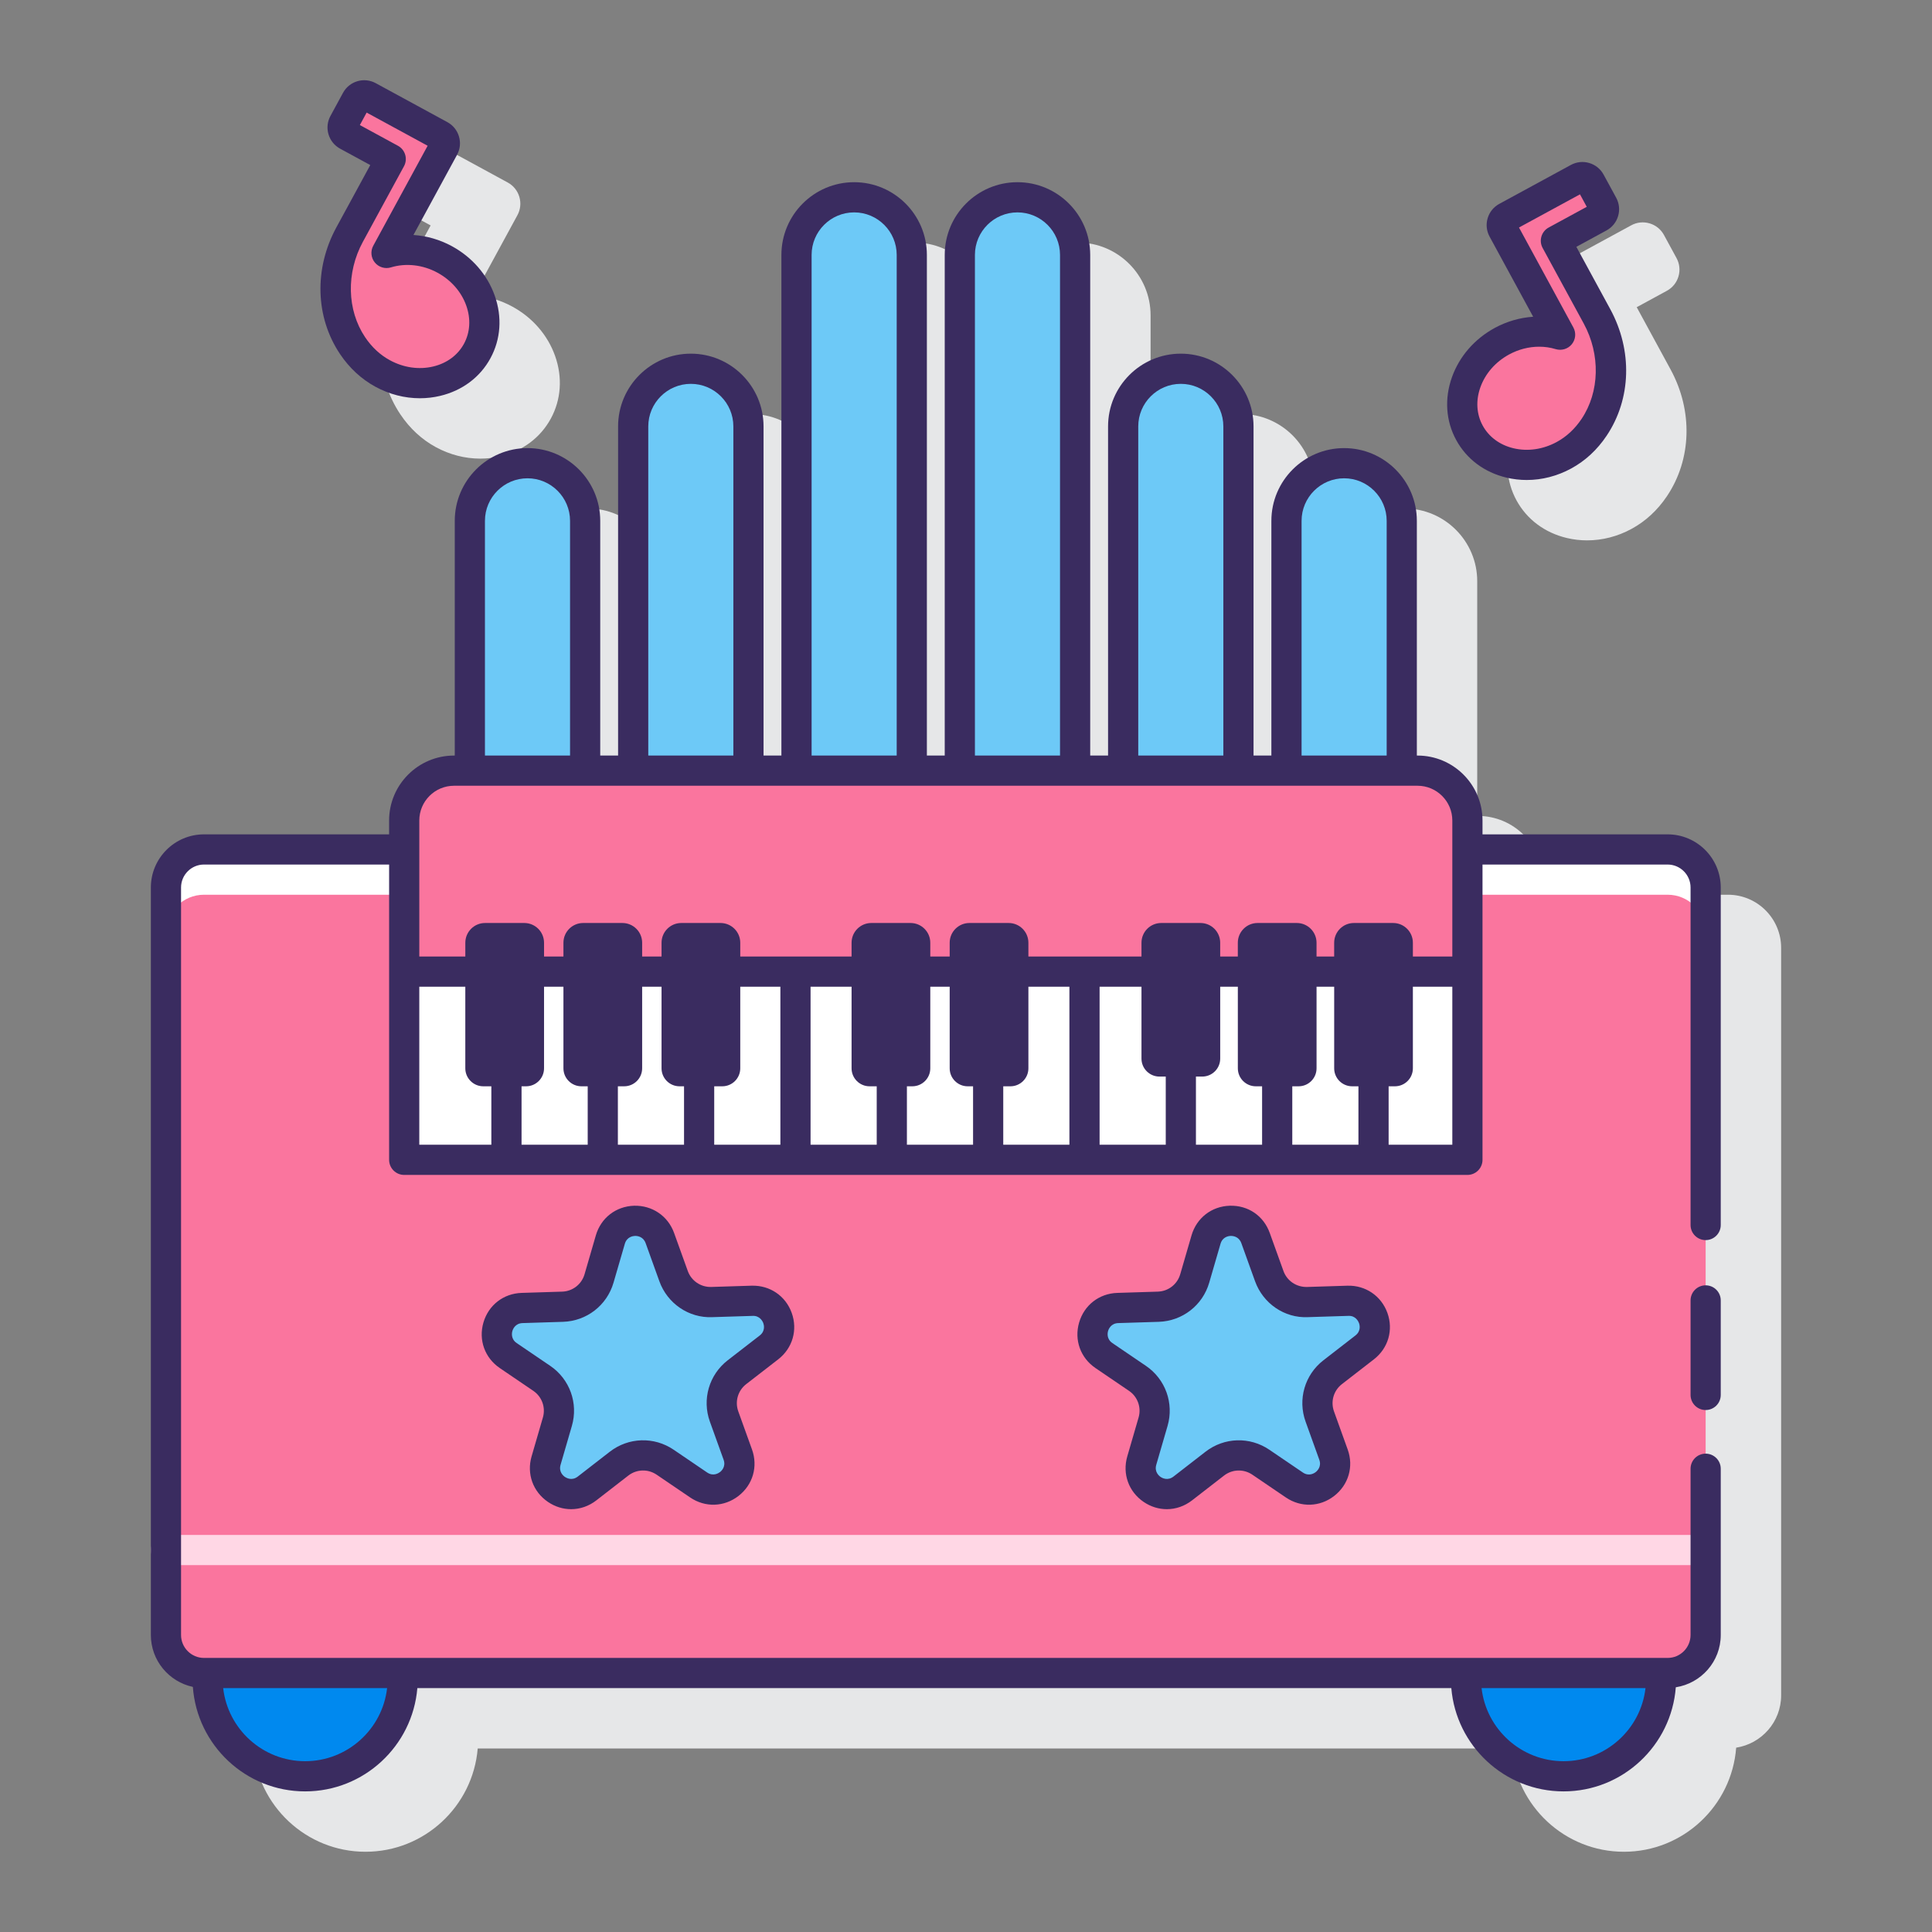 <?xml version="1.0" encoding="utf-8"?>
<!-- Generator: Adobe Illustrator 22.0.1, SVG Export Plug-In . SVG Version: 6.00 Build 0)  -->
<svg version="1.1" id="Layer_1" xmlns="http://www.w3.org/2000/svg" xmlns:xlink="http://www.w3.org/1999/xlink" x="0px" y="0px"
	 viewBox="0 0 128 128" style="enable-background:new 0 0 128 128;" xml:space="preserve">
<rect x="0" y="0" width="128" height="128" fill="#808080" stroke="none"/>
<style type="text/css">
	.st0{fill:#3A2C60;}
	.st1{fill:#E6E7E8;}
	.st2{fill:#6DC9F7;}
	.st3{fill:#FFFFFF;}
	.st4{fill:#FA759E;}
	.st5{fill:#FFD7E5;}
	.st6{fill:#D4FBFF;}
	.st7{fill:#0089EF;}
</style>
<g>
	<g>
		<path class="st1" d="M114.484,59.278h-12.264V58.36c0-2.372-1.93-4.302-4.302-4.302h-0.048V38.507
			c0-2.657-2.162-4.819-4.819-4.819s-4.819,2.162-4.819,4.819v15.551H87.05V32.25c0-2.657-2.162-4.819-4.819-4.819
			s-4.819,2.162-4.819,4.819v21.808h-1.183V20.889c0-2.657-2.162-4.819-4.819-4.819s-4.819,2.162-4.819,4.819v33.168h-1.183V20.889
			c0-2.657-2.162-4.819-4.819-4.819s-4.819,2.162-4.819,4.819v33.168h-1.183V32.25c0-2.657-2.162-4.819-4.819-4.819
			s-4.819,2.162-4.819,4.819v21.808h-1.183V38.507c0-2.657-2.162-4.819-4.819-4.819s-4.819,2.162-4.819,4.819v15.551h-0.048
			c-2.372,0-4.302,1.93-4.302,4.302v0.918H17.516c-1.941,0-3.521,1.579-3.521,3.52v49.524c0,1.688,1.195,3.099,2.782,3.44
			c0.28,3.863,3.505,6.922,7.438,6.922c3.906,0,7.116-3.016,7.435-6.841h68.504c0.319,3.825,3.529,6.841,7.435,6.841
			c3.924,0,7.144-3.045,7.437-6.896c1.683-0.263,2.979-1.71,2.979-3.466v-11.014v-4.89v-6.262v-4.996V62.798
			C118.005,60.857,116.426,59.278,114.484,59.278z"/>
		<path class="st1" d="M103.808,35.644c0.441,0.105,0.891,0.157,1.342,0.157c1.007,0,2.02-0.258,2.944-0.761
			c0.932-0.507,1.722-1.237,2.348-2.17c1.636-2.438,1.728-5.653,0.24-8.389l-2.245-4.128l1.996-1.086
			c0.375-0.204,0.649-0.542,0.77-0.952c0.121-0.41,0.075-0.842-0.129-1.217l-0.832-1.529c-0.204-0.375-0.542-0.649-0.952-0.77
			c-0.409-0.121-0.842-0.076-1.217,0.129l-4.745,2.58c-0.375,0.204-0.648,0.542-0.77,0.952c-0.121,0.41-0.075,0.843,0.129,1.218
			l2.887,5.308c-0.876,0.059-1.75,0.309-2.547,0.742c-1.34,0.729-2.347,1.89-2.837,3.27c-0.503,1.418-0.403,2.894,0.282,4.154
			C101.16,34.411,102.344,35.297,103.808,35.644z"/>
		<path class="st1" d="M26.526,27.454c0.626,0.933,1.416,1.663,2.348,2.17c0.925,0.503,1.937,0.761,2.944,0.761
			c0.451,0,0.901-0.052,1.342-0.157c1.464-0.348,2.648-1.234,3.333-2.494c0.686-1.26,0.786-2.735,0.283-4.154
			c-0.49-1.38-1.497-2.542-2.837-3.27c-0.797-0.434-1.671-0.684-2.547-0.742l2.887-5.308c0.204-0.375,0.25-0.808,0.129-1.217
			s-0.395-0.748-0.77-0.952l-4.744-2.581c-0.375-0.204-0.808-0.249-1.218-0.129c-0.409,0.121-0.748,0.395-0.952,0.77l-0.832,1.53
			c-0.204,0.375-0.25,0.808-0.129,1.217s0.395,0.748,0.77,0.952l1.997,1.086l-2.245,4.128C24.797,21.801,24.89,25.015,26.526,27.454
			z"/>
	</g>
	<g>
		<g>
			<g>
				<path class="st2" d="M38.767,51.058V34.507c0-2.109-1.71-3.819-3.819-3.819s-3.819,1.71-3.819,3.819v16.551H38.767z"/>
				<path class="st2" d="M49.588,51.058V28.25c0-2.109-1.71-3.819-3.819-3.819s-3.819,1.71-3.819,3.819v22.808H49.588z"/>
				<g>
					<path class="st2" d="M60.408,51.058V16.889c0-2.109-1.71-3.819-3.819-3.819s-3.819,1.71-3.819,3.819v34.169H60.408z"/>
				</g>
				<path class="st2" d="M92.871,51.058V34.507c0-2.109-1.71-3.819-3.819-3.819s-3.819,1.71-3.819,3.819v16.551H92.871z"/>
				<g>
					<path class="st2" d="M82.05,51.058V28.25c0-2.109-1.71-3.819-3.819-3.819s-3.819,1.71-3.819,3.819v22.808H82.05z"/>
				</g>
				<path class="st2" d="M71.229,51.058V16.889c0-2.109-1.71-3.819-3.819-3.819s-3.819,1.71-3.819,3.819v34.169H71.229z"/>
			</g>
			<g>
				<g>
					<g>
						<path class="st7" d="M13.75,110.842v0.375c0,3.571,2.895,6.466,6.466,6.466c3.571,0,6.466-2.895,6.466-6.466v-0.375H13.75z"/>
						<path class="st7" d="M97.123,110.842v0.375c0,3.571,2.895,6.466,6.466,6.466h0c3.571,0,6.466-2.895,6.466-6.466v-0.375H97.123
							z"/>
					</g>
					<path class="st4" d="M110.484,56.278H13.515c-1.392,0-2.52,1.128-2.52,2.52v49.524c0,1.392,1.128,2.52,2.52,2.52h96.969
						c1.392,0,2.52-1.128,2.52-2.52V58.798C113.005,57.406,111.876,56.278,110.484,56.278z"/>
					<g>
						<path class="st3" d="M26.779,56.278H13.515c-1.392,0-2.52,1.128-2.52,2.52v3c0-1.392,1.128-2.52,2.52-2.52h13.264V56.278z"/>
						<path class="st3" d="M110.484,56.278H97.22v3h13.264c1.392,0,2.52,1.128,2.52,2.52v-3
							C113.005,57.406,111.876,56.278,110.484,56.278z"/>
					</g>
					<path class="st5" d="M113.004,103.695H10.995c-0.552,0-1-0.448-1-1s0.448-1,1-1h102.009c0.552,0,1,0.448,1,1
						S113.557,103.695,113.004,103.695z"/>
				</g>
				<path class="st4" d="M93.919,51.058H30.081c-1.823,0-3.302,1.478-3.302,3.302v22.482H97.22V54.36
					C97.22,52.536,95.742,51.058,93.919,51.058z"/>
				<rect x="26.779" y="64.372" class="st3" width="70.441" height="12.47"/>
				<g>
					<g>
						<path class="st2" d="M46.287,98.383l-2.219-1.508c-0.931-0.633-2.163-0.594-3.053,0.096l-2.12,1.644
							c-1.321,1.025-3.182-0.24-2.715-1.846l0.749-2.577c0.314-1.081-0.103-2.241-1.034-2.874l-2.219-1.508
							c-1.383-0.94-0.755-3.1,0.916-3.153l2.682-0.084c1.125-0.035,2.099-0.791,2.413-1.872l0.749-2.577
							c0.467-1.606,2.715-1.676,3.282-0.103l0.909,2.525c0.381,1.059,1.401,1.752,2.526,1.717l2.682-0.084
							c1.671-0.052,2.433,2.065,1.112,3.089l-2.12,1.644c-0.889,0.69-1.233,1.874-0.852,2.933l0.909,2.525
							C49.448,97.944,47.67,99.323,46.287,98.383z"/>
					</g>
				</g>
				<path class="st2" d="M85.752,98.383l-2.219-1.508c-0.931-0.633-2.163-0.594-3.053,0.096l-2.12,1.644
					c-1.321,1.025-3.182-0.24-2.715-1.846l0.749-2.577c0.314-1.081-0.103-2.241-1.034-2.874l-2.219-1.508
					c-1.383-0.94-0.755-3.1,0.916-3.153l2.682-0.084c1.125-0.035,2.099-0.791,2.413-1.872l0.749-2.577
					c0.467-1.606,2.715-1.676,3.282-0.103l0.909,2.525c0.381,1.059,1.401,1.752,2.526,1.717l2.682-0.084
					c1.671-0.052,2.433,2.065,1.112,3.089l-2.12,1.644c-0.889,0.69-1.233,1.874-0.852,2.933l0.909,2.525
					C88.913,97.944,87.135,99.323,85.752,98.383z"/>
			</g>
		</g>
		<path class="st4" d="M104.552,11.806l-4.744,2.58c-0.291,0.158-0.398,0.522-0.24,0.813l2.026,3.726l1.768,3.25
			c-1.2-0.367-2.598-0.254-3.855,0.43c-2.321,1.262-3.287,3.984-2.154,6.067s3.943,2.751,6.264,1.489
			c0.829-0.451,1.485-1.088,1.995-1.849c1.465-2.183,1.449-5.044,0.193-7.354l-2.723-5.007l2.875-1.564
			c0.291-0.158,0.398-0.522,0.24-0.813l-0.832-1.53C105.207,11.755,104.843,11.647,104.552,11.806z"/>
		<g>
			<path class="st4" d="M24.417,6.389l4.744,2.58c0.291,0.158,0.398,0.522,0.24,0.813l-2.026,3.726l-1.768,3.25
				c1.2-0.367,2.598-0.254,3.855,0.43c2.321,1.262,3.287,3.984,2.154,6.067c-1.133,2.083-3.943,2.751-6.264,1.489
				c-0.829-0.451-1.485-1.088-1.995-1.849c-1.465-2.183-1.449-5.044-0.193-7.354l2.723-5.007l-2.875-1.564
				c-0.291-0.158-0.398-0.522-0.24-0.813l0.832-1.53C23.762,6.339,24.126,6.231,24.417,6.389z"/>
			<g>
				<path class="st0" d="M110.484,55.278H98.22V54.36c0-2.372-1.93-4.302-4.302-4.302h-0.048V34.507
					c0-2.657-2.162-4.819-4.819-4.819s-4.819,2.162-4.819,4.819v15.551H83.05V28.25c0-2.657-2.162-4.819-4.819-4.819
					s-4.819,2.162-4.819,4.819v21.808h-1.183V16.889c0-2.657-2.162-4.818-4.819-4.818s-4.819,2.162-4.819,4.818v33.169h-1.183
					V16.889c0-2.657-2.162-4.818-4.819-4.818s-4.819,2.162-4.819,4.818v33.169h-1.183V28.25c0-2.657-2.162-4.819-4.818-4.819
					c-2.657,0-4.819,2.162-4.819,4.819v21.808h-1.183V34.507c0-2.657-2.162-4.819-4.819-4.819s-4.819,2.162-4.819,4.819v15.551
					h-0.048c-2.372,0-4.302,1.93-4.302,4.302v0.918H13.516c-1.941,0-3.521,1.579-3.521,3.52v49.524c0,1.688,1.195,3.099,2.782,3.439
					c0.28,3.863,3.505,6.923,7.438,6.923c3.906,0,7.116-3.017,7.435-6.842h68.504c0.319,3.825,3.529,6.842,7.435,6.842
					c3.924,0,7.144-3.046,7.437-6.897c1.683-0.263,2.978-1.71,2.978-3.465V97.308c0-0.552-0.448-1-1-1s-1,0.448-1,1v11.014
					c0,0.838-0.682,1.52-1.52,1.52H13.516c-0.838,0-1.521-0.682-1.521-1.52V58.798c0-0.838,0.682-1.52,1.521-1.52h12.264v7.094
					v12.47c0,0.552,0.448,1,1,1H97.22c0.552,0,1-0.448,1-1v-12.47v-7.094h12.264c0.838,0,1.52,0.682,1.52,1.52V81.16
					c0,0.552,0.448,1,1,1s1-0.448,1-1V58.798C114.004,56.857,112.425,55.278,110.484,55.278z M20.216,116.684
					c-2.803,0-5.12-2.121-5.43-4.842h10.861C25.336,114.563,23.019,116.684,20.216,116.684z M103.589,116.684
					c-2.803,0-5.12-2.121-5.431-4.842h10.861C108.709,114.563,106.392,116.684,103.589,116.684z M86.233,34.507
					c0-1.554,1.265-2.819,2.819-2.819s2.819,1.265,2.819,2.819v15.551h-5.638V34.507z M75.412,28.25
					c0-1.554,1.265-2.819,2.819-2.819s2.819,1.265,2.819,2.819v21.808h-5.638V28.25z M64.591,16.889
					c0-1.554,1.265-2.818,2.819-2.818s2.819,1.264,2.819,2.818v33.169h-5.638V16.889z M53.771,16.889
					c0-1.554,1.265-2.818,2.819-2.818s2.819,1.264,2.819,2.818v33.169h-5.638V16.889z M42.95,28.25c0-1.554,1.265-2.819,2.819-2.819
					s2.818,1.265,2.818,2.819v21.808H42.95V28.25z M32.129,34.507c0-1.554,1.265-2.819,2.819-2.819s2.819,1.265,2.819,2.819v15.551
					h-5.638V34.507z M30.081,52.058h63.837c1.269,0,2.302,1.033,2.302,2.302v9.013h-2.613v-0.914c0-0.722-0.586-1.308-1.308-1.308
					H89.7c-0.722,0-1.308,0.586-1.308,1.308v0.914h-1.168v-0.914c0-0.722-0.586-1.308-1.308-1.308h-2.599
					c-0.722,0-1.308,0.586-1.308,1.308v0.914h-1.168v-0.914c0-0.722-0.586-1.308-1.308-1.308h-2.599
					c-0.722,0-1.308,0.586-1.308,1.308v0.914h-7.492v-0.914c0-0.722-0.586-1.308-1.308-1.308h-2.599
					c-0.722,0-1.308,0.586-1.308,1.308v0.914h-1.285v-0.914c0-0.722-0.586-1.308-1.308-1.308h-2.599
					c-0.722,0-1.308,0.586-1.308,1.308v0.914h-7.375v-0.914c0-0.722-0.586-1.308-1.308-1.308h-2.599
					c-0.722,0-1.308,0.586-1.308,1.308v0.914h-1.285v-0.914c0-0.722-0.586-1.308-1.308-1.308h-2.599
					c-0.722,0-1.308,0.586-1.308,1.308v0.914h-1.285v-0.914c0-0.722-0.586-1.308-1.308-1.308h-2.599
					c-0.722,0-1.308,0.586-1.308,1.308v0.914h-3.049V54.36C27.779,53.09,28.812,52.058,30.081,52.058z M89.584,71.97H90v3.872
					h-4.383V71.97h0.416c0.658,0,1.192-0.534,1.192-1.192v-5.406h1.168v5.406C88.392,71.436,88.926,71.97,89.584,71.97z
					 M34.852,71.97c0.658,0,1.192-0.534,1.192-1.192v-5.406h1.285v5.406c0,0.658,0.534,1.192,1.192,1.192h0.416v3.872h-4.383V71.97
					H34.852z M40.936,71.97h0.416c0.658,0,1.192-0.534,1.192-1.192v-5.406h1.285v5.406c0,0.658,0.534,1.192,1.192,1.192h0.298v3.872
					h-4.383V71.97z M47.319,71.97h0.533c0.658,0,1.192-0.534,1.192-1.192v-5.406h2.658v10.47h-4.383V71.97z M53.702,65.372h2.717
					v5.406c0,0.658,0.534,1.192,1.192,1.192h0.474v3.872h-4.383V65.372z M60.085,71.97h0.357c0.658,0,1.192-0.534,1.192-1.192
					v-5.406h1.285v5.406c0,0.658,0.534,1.192,1.192,1.192h0.357v3.872h-4.383V71.97z M66.468,71.97h0.474
					c0.658,0,1.192-0.534,1.192-1.192v-5.406h2.717v10.47h-4.383V71.97z M72.851,65.372h2.775v4.762
					c0,0.658,0.534,1.192,1.192,1.192h0.416v4.515h-4.383V65.372z M79.234,71.326h0.416c0.658,0,1.192-0.534,1.192-1.192v-4.762
					h1.168v5.406c0,0.658,0.534,1.192,1.192,1.192h0.415v3.872h-4.383V71.326z M27.779,65.372h3.049v5.406
					c0,0.658,0.534,1.192,1.192,1.192h0.533v3.872h-4.774V65.372z M96.22,75.842H92V71.97h0.415c0.658,0,1.192-0.534,1.192-1.192
					v-5.406h2.613V75.842z"/>
				<path class="st0" d="M113.004,85.156c-0.552,0-1,0.448-1,1v6.262c0,0.552,0.448,1,1,1s1-0.448,1-1v-6.262
					C114.004,85.604,113.557,85.156,113.004,85.156z"/>
				<path class="st0" d="M51.558,90.06c0.951-0.737,1.302-1.945,0.895-3.078c-0.407-1.132-1.453-1.834-2.65-1.802l-2.682,0.084
					c-0.689,0.02-1.318-0.402-1.553-1.056l-0.909-2.524c-0.408-1.131-1.457-1.832-2.65-1.801c-1.203,0.038-2.197,0.808-2.533,1.964
					l-0.748,2.576c-0.194,0.667-0.791,1.13-1.485,1.151l-2.682,0.084c-1.203,0.038-2.197,0.809-2.533,1.964s0.09,2.339,1.085,3.016
					l2.219,1.508c0.575,0.39,0.83,1.101,0.636,1.767l-0.749,2.577c-0.335,1.156,0.09,2.339,1.085,3.016
					c0.473,0.322,1.005,0.481,1.536,0.481c0.585,0,1.168-0.195,1.667-0.582l2.12-1.644c0.549-0.426,1.303-0.45,1.878-0.059
					l2.219,1.508c0.996,0.677,2.253,0.637,3.204-0.101c0.951-0.737,1.301-1.945,0.894-3.078l-0.909-2.524
					c-0.235-0.654-0.024-1.379,0.524-1.804L51.558,90.06z M48.212,90.123c-1.235,0.958-1.71,2.59-1.181,4.062l0.909,2.524
					c0.166,0.46-0.14,0.744-0.238,0.819s-0.448,0.302-0.854,0.027l-2.218-1.508c-1.293-0.878-2.992-0.826-4.228,0.133l-2.12,1.644
					c-0.387,0.3-0.75,0.096-0.854,0.027c-0.102-0.07-0.425-0.333-0.289-0.803l0.749-2.577c0.436-1.501-0.14-3.1-1.433-3.979
					l-2.219-1.508c-0.405-0.275-0.323-0.684-0.289-0.803c0.035-0.119,0.186-0.508,0.675-0.523l2.682-0.084
					c1.563-0.049,2.906-1.09,3.343-2.592l0.749-2.576c0.136-0.47,0.551-0.519,0.674-0.523c0.006,0,0.014,0,0.021,0
					c0.145,0,0.527,0.043,0.685,0.48l0.909,2.524c0.529,1.472,1.951,2.444,3.498,2.378l2.682-0.084
					c0.471-0.024,0.664,0.363,0.706,0.48s0.148,0.52-0.238,0.82L48.212,90.123z"/>
				<path class="st0" d="M91.024,90.06c0.951-0.737,1.302-1.945,0.895-3.077c-0.408-1.132-1.458-1.838-2.651-1.802l-2.682,0.084
					c-0.691,0.014-1.318-0.402-1.553-1.056l-0.909-2.524c-0.407-1.132-1.426-1.837-2.65-1.802c-1.203,0.038-2.196,0.809-2.532,1.963
					l-0.749,2.577c-0.193,0.667-0.79,1.129-1.484,1.151l-2.682,0.084c-1.203,0.038-2.197,0.809-2.533,1.964s0.09,2.339,1.085,3.016
					l2.219,1.508c0.575,0.39,0.83,1.101,0.636,1.768l-0.749,2.576c-0.335,1.156,0.09,2.339,1.085,3.016
					c0.473,0.322,1.005,0.481,1.536,0.481c0.585,0,1.169-0.195,1.668-0.582l2.121-1.644c0.548-0.425,1.302-0.449,1.877-0.059
					l2.219,1.508c0.995,0.677,2.253,0.638,3.203-0.101c0.951-0.737,1.302-1.945,0.894-3.077l-0.908-2.525
					c-0.235-0.653-0.025-1.378,0.524-1.804L91.024,90.06z M87.678,90.124c-1.236,0.958-1.71,2.59-1.18,4.061l0.908,2.525
					c0.166,0.46-0.14,0.744-0.238,0.82c-0.097,0.076-0.447,0.303-0.853,0.026l-2.219-1.508c-1.293-0.879-2.991-0.826-4.228,0.133
					l-2.12,1.644c-0.387,0.299-0.751,0.096-0.854,0.027c-0.102-0.07-0.425-0.333-0.289-0.804l0.749-2.577
					c0.436-1.501-0.14-3.1-1.433-3.979l-2.219-1.508c-0.405-0.275-0.323-0.684-0.289-0.803c0.035-0.119,0.186-0.508,0.675-0.523
					l2.682-0.084c1.563-0.049,2.907-1.09,3.343-2.592l0.749-2.577c0.136-0.47,0.55-0.519,0.674-0.522c0.006,0,0.014,0,0.021,0
					c0.145,0,0.527,0.043,0.685,0.48l0.909,2.524c0.53,1.472,1.949,2.45,3.498,2.377l2.682-0.084
					c0.482-0.024,0.664,0.364,0.707,0.48c0.042,0.116,0.148,0.52-0.238,0.819L87.678,90.124z"/>
				<path class="st0" d="M99.808,31.644c0.441,0.105,0.891,0.157,1.342,0.157c1.007,0,2.019-0.258,2.944-0.761
					c0.933-0.507,1.723-1.237,2.348-2.17c1.636-2.438,1.729-5.653,0.241-8.389l-2.245-4.128l1.996-1.086
					c0.375-0.204,0.649-0.542,0.77-0.952c0.121-0.41,0.075-0.842-0.129-1.217l-0.832-1.529c-0.204-0.375-0.542-0.649-0.952-0.77
					c-0.408-0.122-0.841-0.075-1.217,0.129l-4.744,2.58c-0.375,0.204-0.649,0.542-0.77,0.952s-0.075,0.842,0.129,1.217l2.887,5.308
					c-0.876,0.059-1.75,0.309-2.546,0.742c-1.34,0.729-2.347,1.89-2.837,3.27c-0.503,1.418-0.403,2.894,0.283,4.154
					C97.16,30.41,98.344,31.297,99.808,31.644z M98.077,25.665c0.325-0.914,1.002-1.689,1.908-2.182
					c0.624-0.339,1.312-0.513,1.988-0.513c0.374,0,0.743,0.053,1.096,0.161c0.39,0.117,0.81-0.01,1.067-0.324
					c0.257-0.314,0.298-0.753,0.104-1.11l-3.603-6.624l4.041-2.197l0.449,0.826l-2.523,1.372c-0.233,0.126-0.406,0.341-0.481,0.595
					s-0.046,0.528,0.081,0.761l2.723,5.006c1.114,2.048,1.057,4.528-0.145,6.319c-0.444,0.662-0.996,1.175-1.643,1.527
					c-0.905,0.493-1.923,0.641-2.868,0.416c-0.904-0.215-1.628-0.75-2.039-1.504S97.766,26.542,98.077,25.665z"/>
				<path class="st0" d="M22.526,23.454c0.626,0.933,1.416,1.663,2.348,2.17c0.925,0.503,1.937,0.761,2.944,0.761
					c0.451,0,0.901-0.052,1.342-0.157c1.464-0.348,2.648-1.234,3.333-2.494c0.686-1.26,0.786-2.735,0.282-4.154
					c-0.49-1.38-1.497-2.542-2.836-3.27c-0.797-0.434-1.671-0.684-2.547-0.742l2.887-5.308c0.204-0.375,0.25-0.808,0.129-1.218
					c-0.122-0.41-0.395-0.748-0.77-0.951l-4.744-2.581c0,0,0,0,0,0c-0.776-0.423-1.748-0.134-2.169,0.641l-0.832,1.53
					c-0.204,0.375-0.25,0.808-0.129,1.217s0.395,0.748,0.77,0.952l1.997,1.086l-2.245,4.128
					C20.797,17.801,20.89,21.015,22.526,23.454z M24.042,16.021l2.723-5.007c0.264-0.485,0.084-1.093-0.4-1.356l-2.523-1.373
					l0.449-0.826l4.041,2.198l-3.603,6.624c-0.194,0.357-0.153,0.796,0.104,1.11c0.257,0.315,0.681,0.443,1.067,0.324
					c0.992-0.302,2.116-0.175,3.085,0.352c0.905,0.493,1.583,1.268,1.907,2.182c0.311,0.876,0.256,1.774-0.154,2.529
					s-1.135,1.289-2.039,1.504c-0.943,0.225-1.962,0.078-2.868-0.416c-0.646-0.351-1.199-0.865-1.643-1.527
					C22.985,20.548,22.928,18.069,24.042,16.021z"/>
			</g>
		</g>
	</g>
</g>
</svg>
